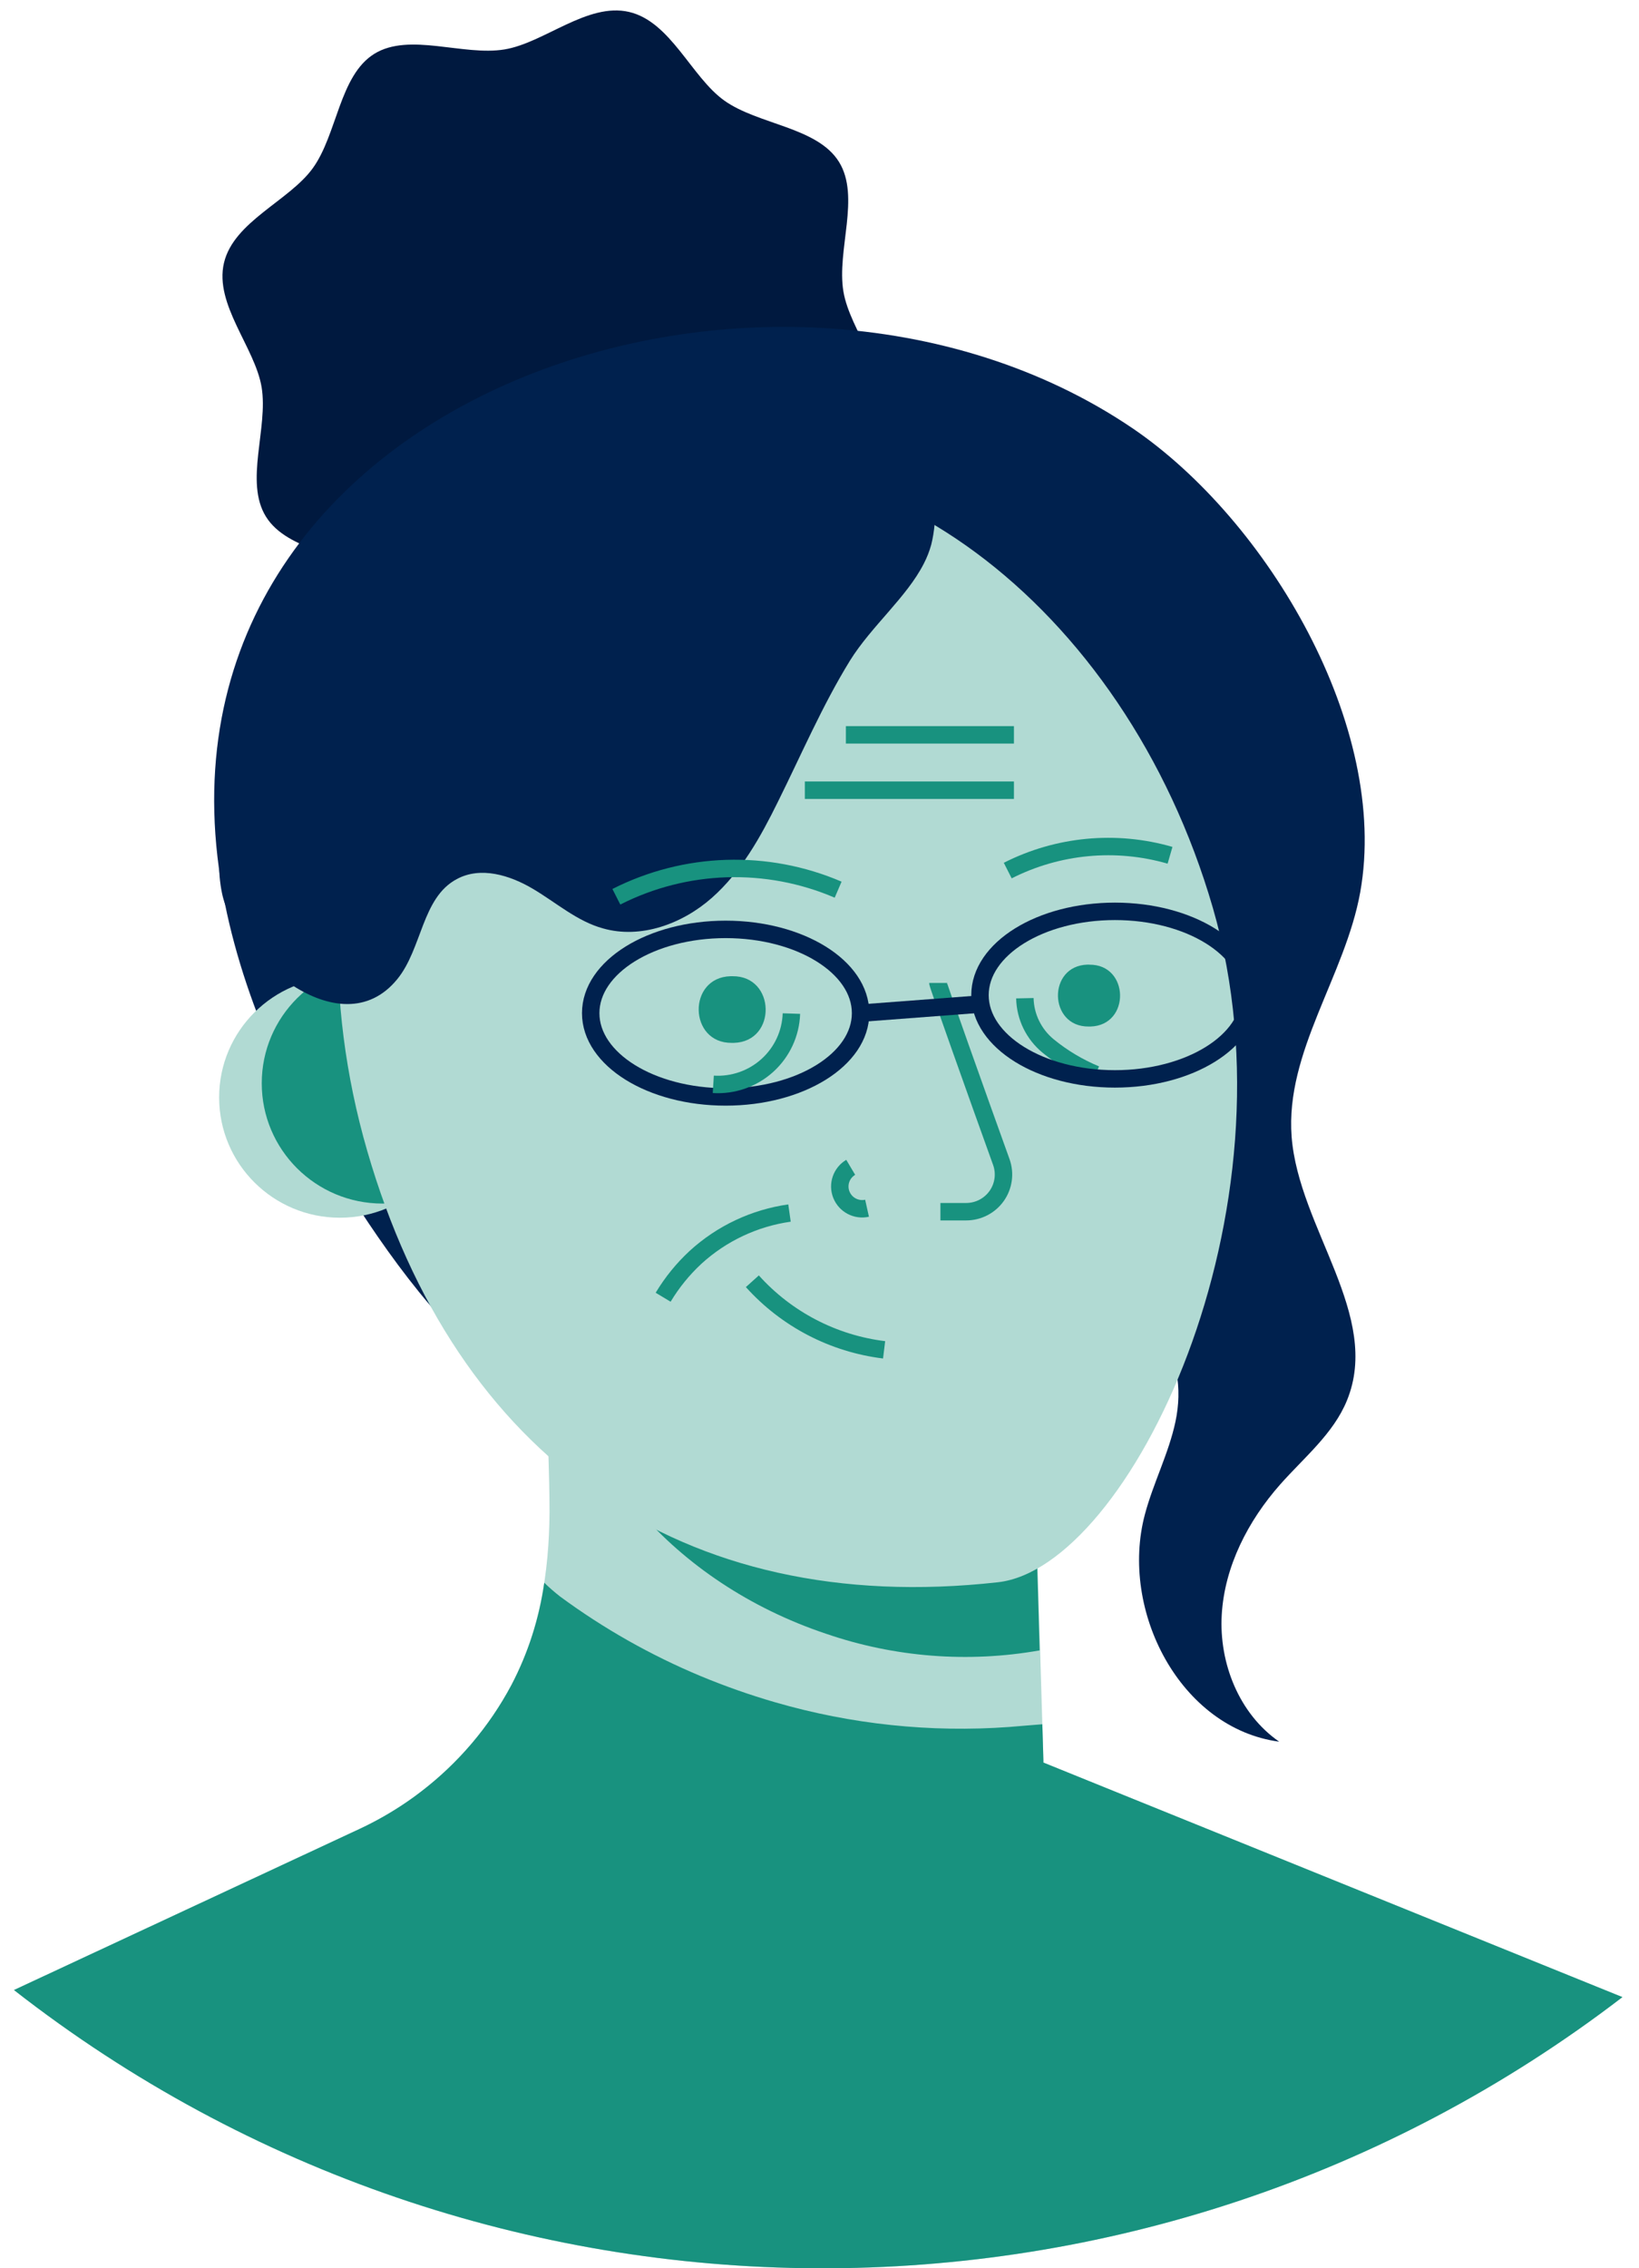 <svg width="94" height="130" viewBox="0 0 94 130" fill="none" xmlns="http://www.w3.org/2000/svg">
<path d="M50.529 23.819C49.971 26.2 46.778 27.376 45.43 29.249C44.033 31.188 43.907 34.562 41.903 35.803C39.898 37.043 36.807 35.665 34.44 36.054C32.159 36.431 29.687 38.759 27.292 38.203C24.897 37.648 23.72 34.468 21.838 33.126C19.891 31.735 16.502 31.613 15.255 29.614C14.009 27.615 15.394 24.541 15.003 22.185C14.624 19.914 12.286 17.453 12.844 15.072C13.402 12.692 16.591 11.512 17.94 9.638C19.341 7.7 19.463 4.326 21.467 3.085C23.471 1.844 26.567 3.223 28.933 2.833C31.214 2.46 33.687 0.129 36.078 0.684C38.469 1.24 39.654 4.419 41.536 5.761C43.483 7.152 46.868 7.274 48.114 9.273C49.361 11.272 47.976 14.346 48.371 16.702C48.745 18.973 51.088 21.435 50.529 23.819Z" fill="#00193F"/>
<path d="M57.788 78.484C56.762 79.701 55.874 81.035 54.827 82.231C49.279 88.582 37.19 84.405 31.182 80.609C26.767 77.831 23.443 73.638 20.592 69.275C17.089 63.893 14.164 58.041 12.893 51.756C7.081 22.964 44.167 10.433 64.977 24.561C72.716 29.833 79.71 41.658 78.012 51.135C77.144 55.945 73.71 60.272 74.077 65.146C74.484 70.394 79.246 75.39 77.25 80.264C76.472 82.174 74.786 83.533 73.417 85.082C71.576 87.166 70.228 89.778 70.069 92.552C69.91 95.325 71.067 98.229 73.364 99.819C67.69 99.064 64.195 92.304 65.662 86.793C66.142 84.989 67.03 83.297 67.417 81.469C67.804 79.64 67.576 77.503 66.171 76.262C64.366 74.668 61.425 75.272 59.532 76.76C58.893 77.275 58.309 77.852 57.788 78.484Z" fill="#00214E"/>
<path d="M93.05 114.458C65.821 135.331 27.842 135.164 0.8 114.052L20.64 104.811C21.247 104.525 21.838 104.208 22.412 103.862L22.869 103.578C23.031 103.476 23.19 103.371 23.349 103.261C25.85 101.544 27.899 99.253 29.325 96.582C30.954 93.521 31.491 90.139 31.516 86.692C31.516 84.372 31.39 82.052 31.365 79.729C31.349 78.442 31.335 77.156 31.325 75.872L32.139 76.278L34.257 77.369L46.595 79.457L59.271 81.606L59.654 94.583L59.845 101.019L64.517 102.913L68.183 104.389L93.05 114.458Z" fill="#B1DAD3"/>
<path d="M59.625 94.587C55.528 95.312 51.312 94.984 47.377 93.634C38.587 90.694 32.669 83.602 32.111 76.294L34.229 77.385L46.566 79.473L59.242 81.623L59.625 94.587Z" fill="#18927F"/>
<ellipse cx="19.492" cy="62.896" rx="6.924" ry="6.894" fill="#B1DAD3"/>
<ellipse cx="21.936" cy="62.085" rx="6.924" ry="6.894" fill="#18927F"/>
<path d="M69.56 52.032C74.631 69.53 64.753 89.847 57.234 90.682C39.051 92.71 26.135 83.468 21.064 65.969C15.993 48.471 22.734 31.172 36.135 27.323C49.536 23.475 64.484 34.537 69.56 52.032Z" fill="#B1DAD3"/>
<path d="M43.149 73.431C45.107 75.608 47.792 77.004 50.705 77.361" stroke="#18927F"/>
<path d="M58.778 57.21C58.801 58.277 59.293 59.28 60.122 59.956C60.943 60.626 61.859 61.172 62.839 61.578" stroke="#18927F"/>
<path d="M53.792 56.334C53.792 56.435 56.049 62.774 57.43 66.606C57.661 67.257 57.56 67.979 57.161 68.543C56.761 69.107 56.111 69.443 55.417 69.445H53.935" stroke="#18927F"/>
<ellipse cx="41.617" cy="58.066" rx="7.739" ry="4.801" stroke="#00214E"/>
<ellipse cx="63.943" cy="57.032" rx="7.739" ry="4.801" stroke="#00214E"/>
<path d="M49.356 58.066L56.261 57.543" stroke="#00214E"/>
<path d="M52.982 32.303C52.004 34.225 49.968 35.896 48.746 37.863C47.161 40.438 45.964 43.236 44.62 45.941C43.622 47.968 42.51 49.971 40.823 51.46C39.137 52.948 36.75 53.828 34.583 53.208C33.1 52.802 31.899 51.731 30.571 50.945C29.243 50.158 27.565 49.639 26.192 50.385C24.188 51.456 24.217 54.363 22.783 56.119C19.496 60.146 13.464 54.72 12.735 51.204C11.675 46.066 15.908 41.772 18.987 38.228C21.557 35.267 25.032 30.754 29.064 29.764C29.133 29.764 52.689 20.437 52.689 20.437C52.896 23.572 54.167 28.207 53.41 31.208C53.307 31.587 53.163 31.954 52.982 32.303Z" fill="#00214E"/>
<path d="M48.79 66.902C48.249 67.223 48.022 67.889 48.255 68.472C48.488 69.055 49.112 69.383 49.727 69.246" stroke="#18927F"/>
<path d="M57.796 49.894C60.674 48.435 64.002 48.121 67.104 49.018" stroke="#18927F"/>
<path d="M35.349 51.395C39.318 49.383 43.98 49.234 48.069 50.989" stroke="#18927F"/>
<path d="M93.05 114.458C65.821 135.331 27.842 135.164 0.8 114.052L20.64 104.81C21.584 104.369 22.49 103.851 23.349 103.261C23.61 103.083 23.87 102.896 24.119 102.702C26.276 101.059 28.052 98.971 29.325 96.582C30.287 94.747 30.926 92.761 31.215 90.71C31.502 90.988 31.804 91.251 32.119 91.497C34.616 93.336 37.327 94.869 40.192 96.063C41.583 96.641 43.005 97.141 44.452 97.56C48.812 98.826 53.365 99.305 57.894 98.975C58.521 98.926 59.153 98.865 59.78 98.821L59.841 100.881V101.015L64.77 103.01L93.05 114.458Z" fill="#18927F"/>
<path d="M40.909 62.145C42.047 62.216 43.166 61.825 44.011 61.061C44.855 60.297 45.352 59.225 45.389 58.09" stroke="#18927F"/>
<path d="M38.033 74.347C38.541 73.5 39.168 72.728 39.895 72.056C41.392 70.69 43.269 69.806 45.279 69.522" stroke="#18927F"/>
<path d="M48.513 42.116H58.151" stroke="#18927F"/>
<path d="M46.159 45.288H58.151" stroke="#18927F"/>
<path d="M42.008 55.949C44.497 55.92 44.571 59.704 42.086 59.769H41.972C39.487 59.797 39.414 56.018 41.898 55.949H42.008Z" fill="#18927F"/>
<path d="M62.472 55.288C64.782 55.259 64.847 58.767 62.542 58.832H62.44C60.134 58.856 60.065 55.349 62.371 55.284H62.472V55.288Z" fill="#18927F"/>
</svg>
